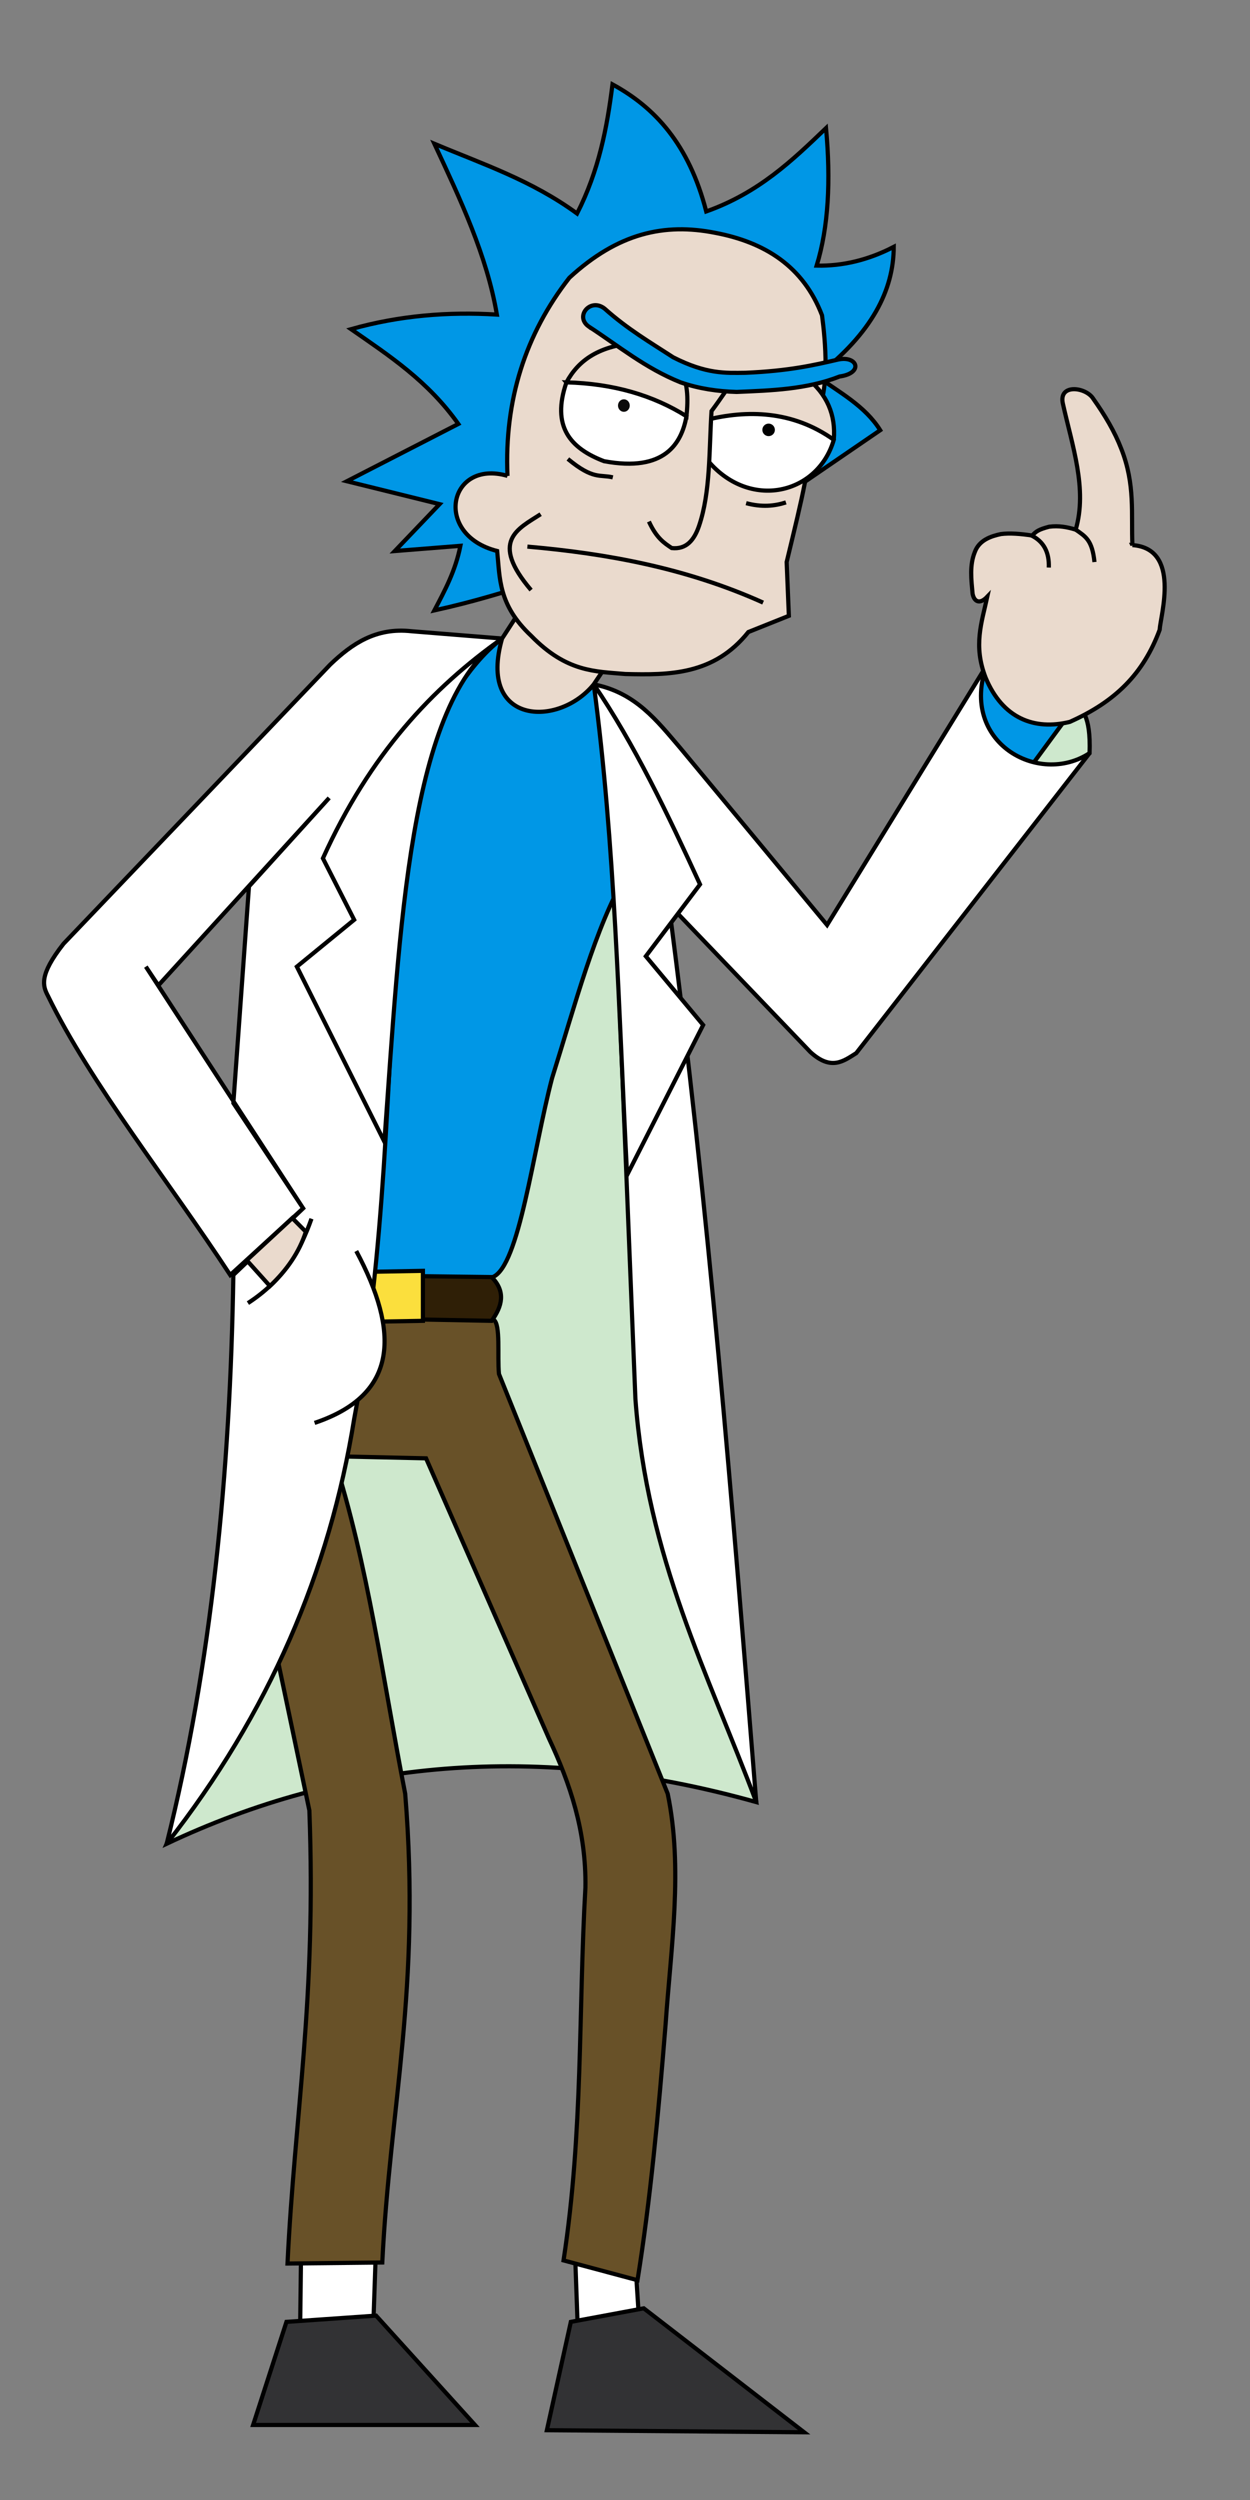 <?xml version="1.0" encoding="UTF-8" standalone="no"?>
<!-- Created with Inkscape (http://www.inkscape.org/) -->

<svg
   xmlns:dc="http://purl.org/dc/elements/1.1/"
   xmlns:cc="http://creativecommons.org/ns#"
   xmlns:rdf="http://www.w3.org/1999/02/22-rdf-syntax-ns#"
   xmlns:svg="http://www.w3.org/2000/svg"
   xmlns="http://www.w3.org/2000/svg"
   xmlns:sodipodi="http://sodipodi.sourceforge.net/DTD/sodipodi-0.dtd"
   xmlns:inkscape="http://www.inkscape.org/namespaces/inkscape"
   width="300"
   height="600"
   viewBox="0 0 79.375 158.75"
   version="1.1"
   id="svg8"
   inkscape:version="0.92.4 (33fec40, 2019-01-16)"
   sodipodi:docname="rick.svg">
  <rect x="0" y="0" width="79.375" height="158.75" fill="#808080" stroke="none"/>
  <defs
     id="defs2" />
  <sodipodi:namedview
     id="base"
     pagecolor="#ffffff"
     bordercolor="#666666"
     borderopacity="1.0"
     inkscape:pageopacity="0.0"
     inkscape:pageshadow="2"
     inkscape:zoom="1.4142136"
     inkscape:cx="198.70985"
     inkscape:cy="338.35294"
     inkscape:document-units="mm"
     inkscape:current-layer="layer2"
     showgrid="false"
     units="px"
     showguides="false"
     inkscape:guide-bbox="true"
     inkscape:window-width="1920"
     inkscape:window-height="1026"
     inkscape:window-x="0"
     inkscape:window-y="27"
     inkscape:window-maximized="1">
    <sodipodi:guide
       position="0,43.089"
       orientation="1,0"
       id="guide3713"
       inkscape:locked="false" />
    <sodipodi:guide
       position="79.375,46.869"
       orientation="1,0"
       id="guide3715"
       inkscape:locked="false" />
    <sodipodi:guide
       position="49.893,158.75"
       orientation="0,1"
       id="guide3717"
       inkscape:locked="false" />
  </sodipodi:namedview>
  <g
     inkscape:groupmode="layer"
     id="layer8"
     inkscape:label="Layer 8"
     style="display:inline">
    <path
       style="fill:#cee8cd;fill-opacity:1;stroke:#000000;stroke-width:0.265px;stroke-linecap:butt;stroke-linejoin:miter;stroke-opacity:1"
       d="m 10.583,117.078 c 11.133,-5.258 23.484,-6.556 37.439,-2.646 L 42.399,81.822 41.54,51.395 18.653,53.777 16.007,91.81 14.155,108.942 Z"
       id="path3811"
       inkscape:connector-curvature="0"
       sodipodi:nodetypes="cccccccc" />
  </g>
  <g
     inkscape:groupmode="layer"
     id="layer12"
     inkscape:label="Layer 12"
     style="display:inline">
    <path
       style="fill:#cee8cd;fill-opacity:1;stroke:#000000;stroke-width:0.265px;stroke-linecap:butt;stroke-linejoin:miter;stroke-opacity:1"
       d="m 68.287,44.252 c 0.366,0.962 0.987,1.028 0.901,3.572 l -4.503,3.257 -2.853,-1.59 5.145,-5.753 z"
       id="path3833"
       inkscape:connector-curvature="0"
       sodipodi:nodetypes="cccccc" />
  </g>
  <g
     inkscape:groupmode="layer"
     id="layer2"
     inkscape:label="Layer 2"
     style="display:inline">
    <path
       style="fill:#0097e6;fill-opacity:1;stroke:#000000;stroke-width:0.265px;stroke-linecap:butt;stroke-linejoin:miter;stroke-opacity:1"
       d="m 50.866,30.758 5.027,-3.44 c -0.958,-1.534 -2.583,-2.4 -4.035,-3.44 3.533,-2.734 4.884,-5.468 4.895,-8.202 -1.632,0.848 -3.263,1.224 -4.895,1.191 0.752,-2.449 0.901,-5.4 0.595,-8.731 -2.138,2.048 -4.265,4.104 -7.607,5.292 -1.096,-4.269 -3.274,-6.614 -5.953,-8.07 -0.343,2.734 -0.859,5.468 -2.249,8.202 -2.893,-2.116 -6.003,-3.144 -9.062,-4.432 1.662,3.56 3.339,7.116 3.969,10.848 -3.087,-0.187 -6.174,0.056 -9.26,0.926 2.43,1.688 4.896,3.305 6.813,6.019 l -7.078,3.638 5.887,1.455 -2.844,2.977 4.167,-0.331 c -0.317,1.601 -0.994,2.843 -1.654,4.101 2.6,-0.573 4.351,-1.147 6.284,-1.72 z"
       id="path3785"
       inkscape:connector-curvature="0"
       sodipodi:nodetypes="cccccccccccccccccccc" />
    <path
       style="fill:#0097e6;fill-opacity:1;stroke:#000000;stroke-width:0.265px;stroke-linecap:butt;stroke-linejoin:miter;stroke-opacity:1"
       d="m 62.64,42.267 c 2.066,1.719 3.752,2.553 5.292,3.043 l -3.307,4.498 -4.035,-3.572 z"
       id="path3787"
       inkscape:connector-curvature="0"
       sodipodi:nodetypes="ccccc" />
    <path
       style="fill:#0097e6;fill-opacity:1;stroke:#000000;stroke-width:0.265px;stroke-linecap:butt;stroke-linejoin:miter;stroke-opacity:1"
       d="m 31.882,40.547 c 0.485,6.042 3.91,4.824 5.887,2.91 l 2.977,6.35 -0.992,5.755 C 37.806,58.844 36.507,63.852 35.057,68.461 33.847,73.063 32.969,80.423 31.287,81.095 l -2.183,2.249 -7.276,-0.265 0.794,-33.602 5.027,-7.342 z"
       id="path3789"
       inkscape:connector-curvature="0"
       sodipodi:nodetypes="ccccccccccc" />
  </g>
  <g
     inkscape:groupmode="layer"
     id="layer3"
     inkscape:label="Layer 3"
     style="display:inline">
    <path
       style="fill:#ffffff;fill-opacity:1;stroke:#000000;stroke-width:0.265px;stroke-linecap:butt;stroke-linejoin:miter;stroke-opacity:1"
       d="m 19.116,143.206 -0.066,5.358 4.63,-0.198 0.198,-5.755 z"
       id="path3792"
       inkscape:connector-curvature="0" />
    <path
       style="fill:#ffffff;fill-opacity:1;stroke:#000000;stroke-width:0.265px;stroke-linecap:butt;stroke-linejoin:miter;stroke-opacity:1"
       d="m 36.513,143.007 0.198,5.49 3.903,-0.661 -0.265,-4.101 z"
       id="path3794"
       inkscape:connector-curvature="0" />
  </g>
  <g
     inkscape:groupmode="layer"
     id="layer4"
     inkscape:label="Layer 4"
     style="display:inline">
    <path
       style="fill:#323234;fill-opacity:1;stroke:#000000;stroke-width:0.265px;stroke-linecap:butt;stroke-linejoin:miter;stroke-opacity:1"
       d="m 18.19,147.439 5.689,-0.397 6.284,6.945 H 16.073 Z"
       id="path3797"
       inkscape:connector-curvature="0" />
    <path
       style="fill:#323234;fill-opacity:1;stroke:#000000;stroke-width:0.265px;stroke-linecap:butt;stroke-linejoin:miter;stroke-opacity:1"
       d="m 36.248,147.439 -1.521,6.879 16.338,0.132 -10.186,-7.871 z"
       id="path3799"
       inkscape:connector-curvature="0" />
  </g>
  <g
     inkscape:groupmode="layer"
     id="layer5"
     inkscape:label="Layer 5"
     style="display:inline">
    <path
       style="fill:#685128;fill-opacity:1;stroke:#000000;stroke-width:0.265px;stroke-linecap:butt;stroke-linejoin:miter;stroke-opacity:1"
       d="m 17.462,104.577 2.183,10.385 c 0.449,12.098 -0.926,19.182 -1.389,28.773 l 6.019,-0.066 c 0.485,-9.922 2.46,-17.422 1.455,-29.766 C 24.325,106.713 23.371,99.342 21.167,92.472 l 5.887,0.132 7.805,17.793 c 1.344,2.867 2.372,5.892 2.315,9.459 -0.449,7.888 -0.136,15.471 -1.389,23.68 l 4.696,1.257 c 0.806,-5.002 1.329,-10.571 1.786,-16.272 0.341,-4.91 1.114,-9.874 0.132,-14.618 L 31.684,87.246 c -0.109,-1.151 0.113,-3.127 -0.331,-3.44 L 16.404,82.418 Z"
       id="path3802"
       inkscape:connector-curvature="0"
       sodipodi:nodetypes="ccccccccccccccccc" />
  </g>
  <g
     inkscape:groupmode="layer"
     id="layer6"
     inkscape:label="Layer 6"
     style="display:inline">
    <path
       style="fill:#2f1f06;fill-opacity:1;stroke:#000000;stroke-width:0.265px;stroke-linecap:butt;stroke-linejoin:miter;stroke-opacity:1"
       d="m 31.221,81.095 c 0.911,0.926 0.669,1.852 0,2.778 L 20.704,83.674 v -2.712 z"
       id="path3805"
       inkscape:connector-curvature="0"
       sodipodi:nodetypes="ccccc" />
  </g>
  <g
     inkscape:groupmode="layer"
     id="layer7"
     inkscape:label="Layer 7"
     style="display:inline">
    <path
       style="fill:#fbdf3d;fill-opacity:1;stroke:#000000;stroke-width:0.265px;stroke-linecap:butt;stroke-linejoin:miter;stroke-opacity:1"
       d="m 23.283,80.764 3.572,-0.066 v 3.175 l -3.77,0.066 z"
       id="path3808"
       inkscape:connector-curvature="0" />
  </g>
  <g
     inkscape:groupmode="layer"
     id="layer9"
     inkscape:label="Layer 9"
     style="display:inline">
    <path
       style="fill:#ffffff;fill-opacity:1;stroke:#000000;stroke-width:0.265px;stroke-linecap:butt;stroke-linejoin:miter;stroke-opacity:1"
       d="M 48.022,114.432 C 46.508,95.596 45.01,76.767 42.466,57.415 l 8.996,9.393 c 1.324,1.202 2.099,0.574 2.91,0.066 l 14.817,-19.05 c -3.256,2.131 -8.265,-0.7 -6.548,-5.556 L 52.52,58.738 43.193,47.493 c -1.466,-1.709 -2.83,-3.52 -5.49,-4.035 0.731,3.109 0.979,6.218 1.191,9.327 l 1.455,36.049 c 0.739,10.091 4.634,17.478 7.673,25.598 z"
       id="path3814"
       inkscape:connector-curvature="0"
       sodipodi:nodetypes="cccccccccccc" />
    <path
       style="fill:#ffffff;fill-opacity:1;stroke:#000000;stroke-width:0.265px;stroke-linecap:butt;stroke-linejoin:miter;stroke-opacity:1"
       d="m 31.882,40.547 -5.755,-0.463 c -2.252,-0.253 -3.78,0.798 -5.159,2.117 L 4.035,59.928 c -1.575,2.007 -1.318,2.682 -0.992,3.307 2.718,5.583 7.707,11.815 11.576,17.727 l 4.63,-4.233 -9.988,-15.346 0.794,1.191 10.848,-11.906 -5.093,5.622 -0.992,13.758 4.432,6.681 -4.432,4.233 c -0.198,12.605 -1.393,24.744 -4.233,36.116 6.493,-8.275 10.352,-17.302 11.906,-26.987 1.985,-10.473 2.095,-21.415 2.778,-32.213 0.422,-5.731 1.289,-10.854 3.638,-13.957 0.856,-1.261 1.772,-2.462 2.977,-3.373 z"
       id="path3816"
       inkscape:connector-curvature="0"
       sodipodi:nodetypes="ccccccccccccccccccc" />
  </g>
  <g
     inkscape:groupmode="layer"
     id="layer10"
     inkscape:label="Layer 10"
     style="display:inline">
    <path
       style="fill:none;stroke:#000000;stroke-width:0.265px;stroke-linecap:butt;stroke-linejoin:miter;stroke-opacity:1"
       d="m 15.743,82.748 c 2.276,-1.475 3.335,-3.357 4.035,-5.358"
       id="path3819"
       inkscape:connector-curvature="0"
       sodipodi:nodetypes="cc" />
    <path
       style="fill:#ffffff;fill-opacity:1;stroke:#000000;stroke-width:0.265px;stroke-linecap:butt;stroke-linejoin:miter;stroke-opacity:1"
       d="m 22.622,79.441 c 2.746,5.136 2.704,9.121 -2.646,10.914"
       id="path3821"
       inkscape:connector-curvature="0"
       sodipodi:nodetypes="cc" />
    <path
       style="fill:#ffffff;fill-opacity:1;stroke:#000000;stroke-width:0.265px;stroke-linecap:butt;stroke-linejoin:miter;stroke-opacity:1"
       d="m 31.882,40.547 c -4.405,3.121 -8.378,7.32 -11.377,13.957 l 1.984,3.903 -3.638,2.977 5.556,11.112 C 25.405,58.961 25.941,44.536 31.882,40.547 Z"
       id="path3823"
       inkscape:connector-curvature="0"
       sodipodi:nodetypes="cccccc" />
    <path
       style="fill:#ffffff;fill-opacity:1;stroke:#000000;stroke-width:0.265px;stroke-linecap:butt;stroke-linejoin:miter;stroke-opacity:1"
       d="m 37.703,43.458 c 1.357,10.124 1.579,20.702 2.117,31.155 l 4.829,-9.525 -3.638,-4.366 3.44,-4.564 C 42.391,51.671 40.283,47.25 37.703,43.458 Z"
       id="path3825"
       inkscape:connector-curvature="0"
       sodipodi:nodetypes="cccccc" />
  </g>
  <g
     inkscape:groupmode="layer"
     id="layer11"
     inkscape:label="Layer 11"
     style="display:inline">
    <path
       style="fill:#eadacd;fill-opacity:1;stroke:#000000;stroke-width:0.265px;stroke-linecap:butt;stroke-linejoin:miter;stroke-opacity:1"
       d="m 18.562,77.349 0.86,0.868 c -0.419,1.295 -1.204,2.439 -2.282,3.448 l -1.472,-1.637 z"
       id="path3828"
       inkscape:connector-curvature="0"
       sodipodi:nodetypes="ccccc" />
    <path
       style="fill:#eadacd;fill-opacity:1;stroke:#000000;stroke-width:0.265px;stroke-linecap:butt;stroke-linejoin:miter;stroke-opacity:1"
       d="m 31.882,40.547 c -1.568,5.471 3.582,5.672 5.821,2.91 l 1.539,-2.293 -5.426,-3.601 z"
       id="path3830"
       inkscape:connector-curvature="0"
       sodipodi:nodetypes="ccccc" />
  </g>
  <g
     inkscape:groupmode="layer"
     id="layer13"
     inkscape:label="Layer 13"
     style="display:inline">
    <path
       style="fill:#eadacd;fill-opacity:1;stroke:#000000;stroke-width:0.265px;stroke-linecap:butt;stroke-linejoin:miter;stroke-opacity:1"
       d="m 71.907,34.614 c 3.095,0.221 1.779,4.475 1.731,5.379 -1.031,2.786 -2.806,4.556 -5.706,5.847 -2.243,0.55 -4.265,-0.213 -5.343,-2.803 -0.797,-2.04 -0.256,-3.49 0.105,-5.148 -0.512,0.538 -0.846,0.284 -0.935,-0.187 -0.083,-0.899 -0.199,-1.804 0.14,-2.643 0.272,-0.757 1.02,-1.012 1.66,-1.146 0.558,-0.073 1.243,-0.019 1.988,0.094 0.234,-0.265 0.419,-0.389 1.076,-0.561 0.616,-0.077 1.13,0.018 1.684,0.187 0.755,-2.584 -0.219,-5.319 -0.819,-8.021 -0.266,-1.272 1.489,-1.032 1.941,-0.281 0.731,1.033 1.358,2.086 1.777,3.181 0.89,2.269 0.616,4.122 0.702,6.104 z"
       id="path3836"
       inkscape:connector-curvature="0"
       sodipodi:nodetypes="ccccccccccccccc" />
  </g>
  <g
     inkscape:groupmode="layer"
     id="layer14"
     inkscape:label="Layer 14"
     style="display:inline">
    <path
       style="fill:none;stroke:#000000;stroke-width:0.265px;stroke-linecap:butt;stroke-linejoin:miter;stroke-opacity:1"
       d="m 65.453,33.982 c 0.837,0.393 1.182,1.103 1.146,2.058"
       id="path3839"
       inkscape:connector-curvature="0"
       sodipodi:nodetypes="cc" />
    <path
       style="fill:none;stroke:#000000;stroke-width:0.265px;stroke-linecap:butt;stroke-linejoin:miter;stroke-opacity:1"
       d="m 68.306,33.632 c 0.624,0.438 1.049,0.655 1.193,2.058"
       id="path3841"
       inkscape:connector-curvature="0"
       sodipodi:nodetypes="cc" />
  </g>
  <g
     inkscape:groupmode="layer"
     id="layer15"
     inkscape:label="Layer 15"
     style="display:inline">
    <path
       style="fill:#eadacd;fill-opacity:1;stroke:#000000;stroke-width:0.265px;stroke-linecap:butt;stroke-linejoin:miter;stroke-opacity:1"
       d="m 32.226,30.22 c -0.21,-4.81 1.146,-9.018 3.929,-12.582 3.097,-2.849 6.04,-3.489 9.261,-2.853 3.176,0.602 5.599,2.145 6.782,5.238 0.212,1.583 0.512,4.796 -0.374,6.314 l -0.702,4.256 c -0.275,1.422 -0.631,2.857 -1.169,5.098 l 0.14,3.414 -2.572,1.029 c -2.184,2.734 -5.018,2.735 -7.811,2.666 -1.907,-0.17 -3.72,-0.102 -5.987,-2.432 -2.091,-1.965 -1.976,-3.654 -2.152,-5.379 -4.09,-1.037 -3.088,-5.854 0.655,-4.771 z"
       id="path3844"
       inkscape:connector-curvature="0"
       sodipodi:nodetypes="ccccccccccccc" />
  </g>
  <g
     inkscape:groupmode="layer"
     id="layer16"
     inkscape:label="Layer 16"
     style="display:inline">
    <path
       style="fill:none;stroke:#000000;stroke-width:0.265px;stroke-linecap:butt;stroke-linejoin:miter;stroke-opacity:1"
       d="m 33.489,34.71 c 5.095,0.443 10.12,1.373 14.967,3.555"
       id="path3847"
       inkscape:connector-curvature="0"
       sodipodi:nodetypes="cc" />
    <path
       style="fill:none;stroke:#000000;stroke-width:0.265px;stroke-linecap:butt;stroke-linejoin:miter;stroke-opacity:1"
       d="m 34.331,32.652 c -1.457,0.942 -3.254,1.703 -0.608,4.818"
       id="path3849"
       inkscape:connector-curvature="0"
       sodipodi:nodetypes="cc" />
    <path
       style="fill:none;stroke:#000000;stroke-width:0.265px;stroke-linecap:butt;stroke-linejoin:miter;stroke-opacity:1"
       d="m 47.38,31.951 c 0.981,0.262 1.794,0.189 2.526,-0.047"
       id="path3852"
       inkscape:connector-curvature="0"
       sodipodi:nodetypes="cc" />
    <path
       style="fill:none;stroke:#000000;stroke-width:0.265px;stroke-linecap:butt;stroke-linejoin:miter;stroke-opacity:1"
       d="m 36.061,29.144 c 1.616,1.339 2.036,0.971 2.853,1.169"
       id="path3854"
       inkscape:connector-curvature="0"
       sodipodi:nodetypes="cc" />
  </g>
  <g
     inkscape:groupmode="layer"
     id="layer17"
     inkscape:label="Layer 17"
     style="display:inline">
    <path
       style="fill:#ffffff;fill-opacity:1;stroke:#000000;stroke-width:0.265px;stroke-linecap:butt;stroke-linejoin:miter;stroke-opacity:1"
       d="m 44.714,28.957 c 2.643,3.527 7.196,2.538 8.232,-1.029 -1.677,-3.217 -6.457,-3.571 -8.092,-1.263 z"
       id="path3856"
       inkscape:connector-curvature="0"
       sodipodi:nodetypes="cccc" />
  </g>
  <g
     inkscape:groupmode="layer"
     id="layer18"
     inkscape:label="Layer 18"
     style="display:inline">
    <path
       style="fill:#eadacd;fill-opacity:1;stroke:#000000;stroke-width:0.265px;stroke-linecap:butt;stroke-linejoin:miter;stroke-opacity:1"
       d="m 52.946,27.928 c 0.131,-1.566 -0.412,-2.908 -1.777,-3.976 l -6.08,0.047 -0.234,2.666 c 2.545,-0.634 5.461,-0.618 8.092,1.263 z"
       id="path3859"
       inkscape:connector-curvature="0"
       sodipodi:nodetypes="ccccc" />
    <circle
       style="fill:#000000;fill-opacity:1;stroke-width:0.265"
       id="path3863"
       cx="48.807"
       cy="27.297"
       r="0.398" />
  </g>
  <g
     inkscape:groupmode="layer"
     id="layer19"
     inkscape:label="Layer 19"
     style="display:inline">
    <g
       inkscape:groupmode="layer"
       id="layer20"
       inkscape:label="Layer 20">
      <path
         style="display:inline;fill:#eadacd;fill-opacity:1;stroke:none;stroke-width:0.265px;stroke-linecap:butt;stroke-linejoin:miter;stroke-opacity:1"
         d="m 46.492,24.233 -1.31,1.871 -0.468,2.853 c 0,0 -0.982,-0.748 -0.982,-1.356 0,-0.608 1.356,-3.601 1.356,-3.601 z"
         id="path5852"
         inkscape:connector-curvature="0" />
    </g>
    <path
       style="fill:#eadacd;fill-opacity:1;stroke:#000000;stroke-width:0.265px;stroke-linecap:butt;stroke-linejoin:miter;stroke-opacity:1"
       d="m 46.492,24.233 c 0,0 -0.745,1.117 -1.31,1.871 -0.159,2.496 -0.061,5.145 -0.795,7.296 -0.308,0.898 -0.802,1.499 -1.731,1.403 -0.483,-0.322 -0.967,-0.633 -1.45,-1.684"
       id="path3866"
       inkscape:connector-curvature="0"
       sodipodi:nodetypes="ccccc" />
  </g>
  <g
     inkscape:groupmode="layer"
     id="layer21"
     inkscape:label="Layer 21"
     style="display:inline">
    <path
       style="fill:#ffffff;fill-opacity:1;stroke:#000000;stroke-width:0.265px;stroke-linecap:butt;stroke-linejoin:miter;stroke-opacity:1"
       d="m 35.968,24.28 c 2.5,0.029 4.538,-0.926 7.624,2.152 -0.313,1.714 -1.366,3.572 -5.238,2.853 -2.139,-0.818 -3.351,-2.199 -2.385,-5.005 z"
       id="path6686"
       inkscape:connector-curvature="0"
       sodipodi:nodetypes="cccc" />
  </g>
  <g
     inkscape:groupmode="layer"
     id="layer22"
     inkscape:label="Layer 22"
     style="display:inline">
    <path
       style="fill:#eadacd;fill-opacity:1;stroke:#000000;stroke-width:0.265px;stroke-linecap:butt;stroke-linejoin:miter;stroke-opacity:1"
       d="m 35.968,24.28 c 2.989,0.079 5.509,0.823 7.624,2.152 0.11,-1.123 0.115,-2.228 -0.514,-3.227 l -2.432,-1.45 c -2.611,0.141 -3.931,1.142 -4.677,2.526 z"
       id="path6689"
       inkscape:connector-curvature="0"
       sodipodi:nodetypes="ccccc" />
  </g>
  <g
     inkscape:groupmode="layer"
     id="layer23"
     inkscape:label="Layer 23"
     style="display:inline">
    <ellipse
       style="fill:#0b0a0a;fill-opacity:1;stroke:none;stroke-width:0.265"
       id="path6694"
       cx="39.616"
       cy="25.753"
       rx="0.374"
       ry="0.398" />
  </g>
  <g
     inkscape:groupmode="layer"
     id="layer24"
     inkscape:label="Layer 24">
    <path
       style="fill:#0097e6;fill-opacity:1;stroke:#000000;stroke-width:0.265px;stroke-linecap:butt;stroke-linejoin:miter;stroke-opacity:1"
       d="m 37.371,20.725 c 1.897,1.237 3.61,2.658 5.847,3.555 1.185,0.409 2.37,0.573 3.555,0.608 2.222,-0.094 4.448,-0.16 6.548,-0.982 1.517,-0.208 1.149,-1.336 -0.094,-1.076 -1.561,0.361 -3.116,0.724 -5.893,0.842 -1.262,0.014 -2.475,0.092 -4.584,-0.982 -1.45,-0.942 -2.9,-1.791 -4.35,-3.087 -0.9,-0.721 -1.917,0.476 -1.029,1.123 z"
       id="path6697"
       inkscape:connector-curvature="0"
       sodipodi:nodetypes="ccccccccc" />
  </g>
</svg>
